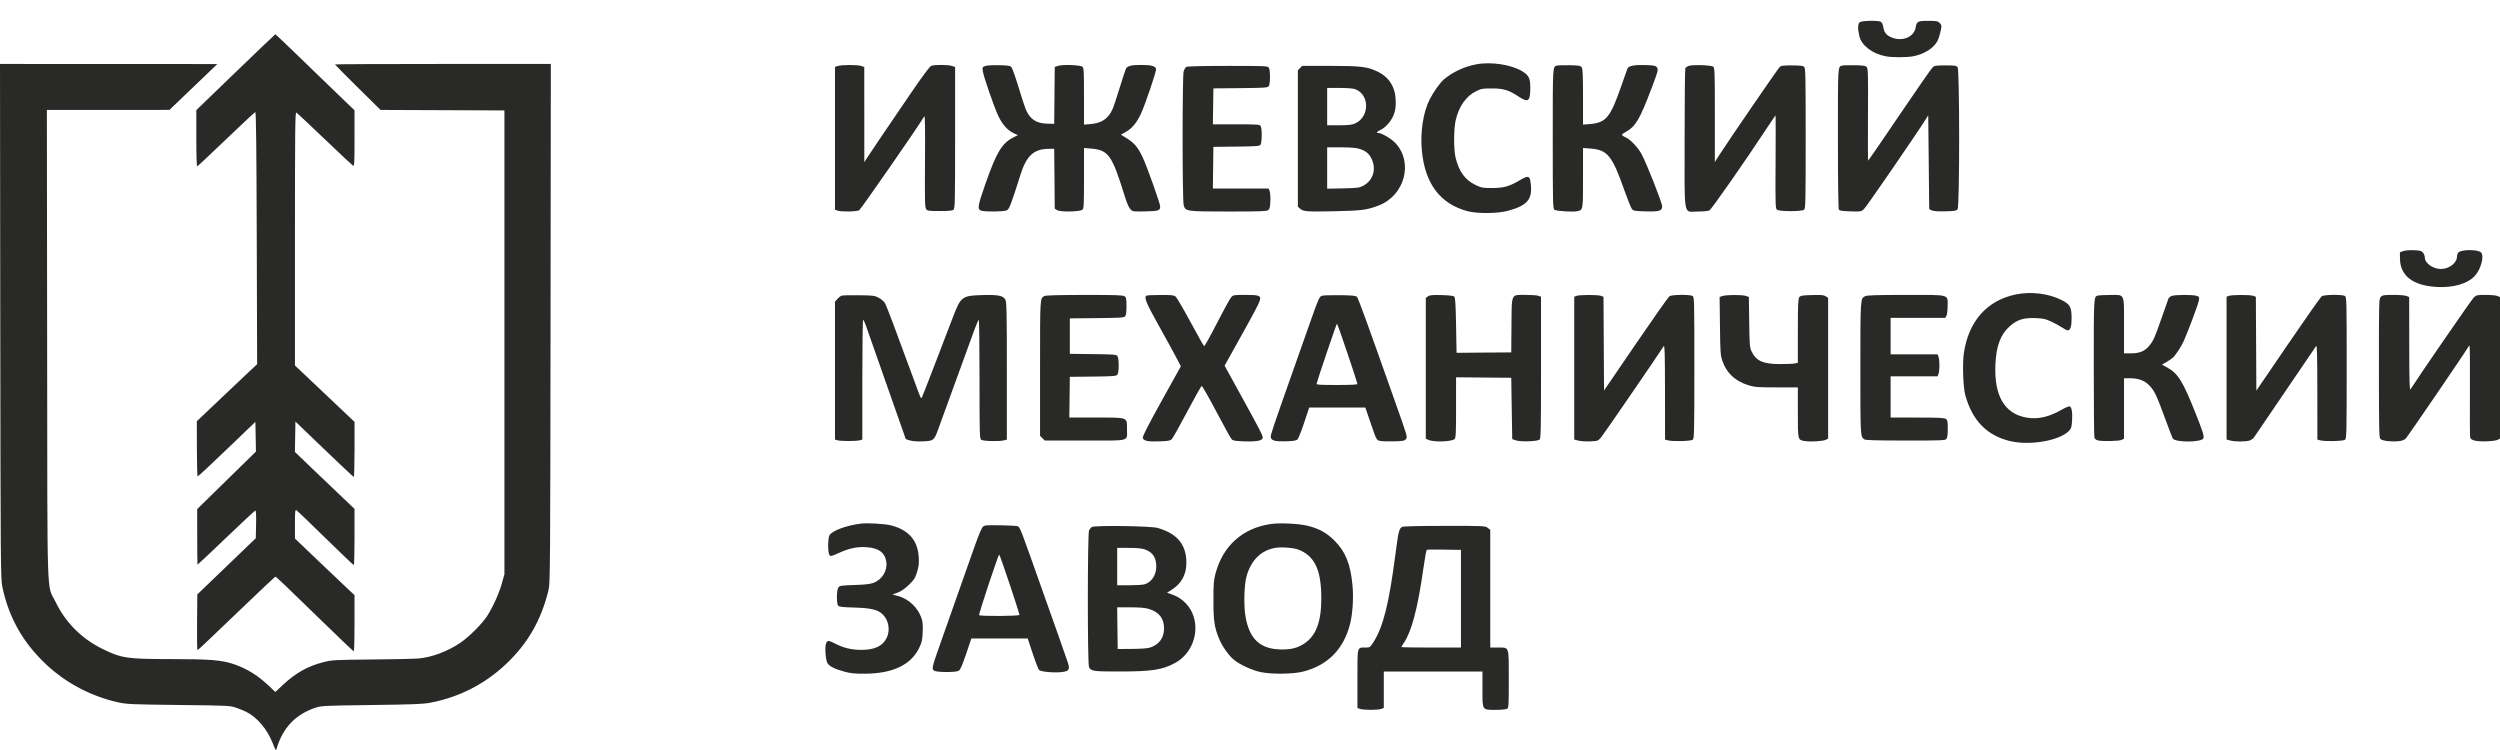 <svg width="120" height="36" viewBox="0 0 120 36" fill="none" xmlns="http://www.w3.org/2000/svg">
<path fill-rule="evenodd" clip-rule="evenodd" d="M89.273 1.064C89.17 1.137 89.163 1.38 89.253 1.747C89.362 2.19 89.882 2.584 90.517 2.702C90.834 2.761 91.512 2.761 91.83 2.701C92.357 2.603 92.817 2.313 92.999 1.966C93.078 1.814 93.188 1.397 93.188 1.25C93.188 1.214 93.146 1.142 93.094 1.092C93.014 1.013 92.938 1 92.558 1C92.055 1 91.999 1.029 91.952 1.315C91.875 1.788 91.291 2.019 90.766 1.785C90.534 1.681 90.438 1.553 90.395 1.286C90.376 1.167 90.329 1.071 90.278 1.044C90.144 0.974 89.377 0.989 89.273 1.064ZM11.31 3.465L9.423 5.286V6.643C9.423 7.497 9.44 7.993 9.469 7.984C9.494 7.975 10.119 7.389 10.858 6.681C11.598 5.972 12.226 5.387 12.254 5.38C12.292 5.371 12.311 7.047 12.324 11.424L12.342 17.48L11.949 17.849C11.733 18.051 11.081 18.668 10.501 19.219L9.447 20.221L9.451 21.535C9.454 22.258 9.468 22.854 9.482 22.861C9.513 22.874 9.943 22.474 11.298 21.173L12.259 20.25L12.272 20.963L12.285 21.676L10.875 23.056L9.465 24.436L9.466 25.764C9.466 26.495 9.473 27.098 9.48 27.105C9.487 27.112 10.105 26.53 10.853 25.812C11.601 25.095 12.233 24.507 12.259 24.506C12.289 24.505 12.301 24.747 12.292 25.17L12.278 25.835L10.874 27.184L9.471 28.533L9.459 29.877C9.452 30.616 9.461 31.216 9.478 31.209C9.516 31.196 10.011 30.727 11.835 28.979C12.582 28.264 13.205 27.679 13.22 27.679C13.256 27.679 13.78 28.179 15.518 29.872C16.306 30.639 16.965 31.267 16.983 31.267C17.002 31.267 17.017 30.659 17.017 29.917V28.567L16.607 28.182C16.381 27.971 15.738 27.36 15.177 26.824L14.158 25.85V25.152C14.158 24.536 14.166 24.459 14.23 24.494C14.27 24.516 14.898 25.117 15.626 25.831C16.354 26.544 16.965 27.127 16.983 27.127C17.002 27.127 17.017 26.52 17.017 25.777V24.427L16.372 23.813C16.018 23.476 15.374 22.86 14.941 22.447L14.155 21.694L14.168 20.965L14.181 20.235L15.564 21.563C16.324 22.294 16.962 22.892 16.982 22.893C17.001 22.894 17.017 22.3 17.018 21.573L17.018 20.25L16.508 19.767C16.227 19.502 15.584 18.892 15.078 18.413L14.158 17.543V11.454C14.158 6.233 14.167 5.37 14.223 5.402C14.26 5.422 14.874 5.997 15.589 6.681C16.303 7.364 16.917 7.939 16.952 7.959C17.007 7.99 17.017 7.779 17.017 6.645V5.294L16.068 4.381C15.546 3.878 14.695 3.057 14.178 2.555C13.662 2.054 13.229 1.644 13.218 1.644C13.206 1.644 12.348 2.464 11.31 3.465ZM70.852 3.089C70.279 3.199 69.727 3.457 69.306 3.812C69.129 3.962 68.807 4.414 68.628 4.765C68.313 5.382 68.165 6.345 68.249 7.23C68.4 8.826 69.134 9.794 70.454 10.14C70.927 10.264 71.912 10.251 72.398 10.115C73.317 9.857 73.558 9.572 73.478 8.837C73.434 8.429 73.371 8.405 72.966 8.643C72.444 8.95 72.189 9.022 71.626 9.024C71.163 9.026 71.114 9.017 70.82 8.876C70.322 8.637 70.028 8.231 69.867 7.561C69.773 7.17 69.776 6.193 69.873 5.77C70.025 5.107 70.381 4.605 70.866 4.371C71.109 4.254 71.178 4.243 71.626 4.245C72.18 4.249 72.415 4.321 72.902 4.641C73.358 4.94 73.454 4.866 73.454 4.214C73.454 3.764 73.385 3.619 73.088 3.433C72.554 3.101 71.574 2.95 70.852 3.089ZM0.013 15.409C0.026 27.039 0.031 27.771 0.11 28.155C0.413 29.627 1.099 30.845 2.218 31.895C3.176 32.793 4.389 33.43 5.684 33.715C6.083 33.803 6.32 33.813 8.58 33.839C10.993 33.867 11.046 33.87 11.342 33.973C11.508 34.032 11.72 34.118 11.814 34.165C12.344 34.43 12.832 35.007 13.09 35.672C13.231 36.036 13.242 36.053 13.279 35.929C13.577 34.926 14.192 34.283 15.157 33.966C15.429 33.877 15.592 33.869 17.837 33.841C19.809 33.816 20.301 33.797 20.648 33.731C22.039 33.469 23.28 32.834 24.307 31.858C25.346 30.87 25.978 29.765 26.329 28.323C26.408 27.997 26.413 27.308 26.426 15.524L26.44 3.07H21.26C18.41 3.07 16.079 3.08 16.079 3.093C16.079 3.106 16.571 3.602 17.172 4.197L18.266 5.277L21.239 5.289L24.212 5.301V16.432V27.564L24.086 28.014C23.949 28.5 23.65 29.159 23.375 29.58C23.132 29.954 22.51 30.573 22.099 30.852C21.477 31.274 20.72 31.555 20.046 31.612C19.888 31.625 18.905 31.645 17.861 31.655C16.023 31.673 15.948 31.677 15.513 31.787C14.774 31.975 14.191 32.303 13.581 32.873L13.216 33.215L12.948 32.96C12.395 32.432 11.885 32.111 11.251 31.889C10.664 31.683 10.102 31.637 8.201 31.636C6.095 31.635 5.831 31.596 4.923 31.15C3.925 30.661 3.144 29.88 2.67 28.898C2.233 27.991 2.277 29.327 2.263 16.559L2.25 5.278L5.192 5.277L8.134 5.275L9.283 4.175L10.431 3.074L5.216 3.072L0 3.07L0.013 15.409ZM40.208 3.169L40.079 3.215V6.64V10.064L40.199 10.109C40.372 10.173 41.113 10.162 41.24 10.092C41.32 10.049 44.127 6.002 44.368 5.582C44.4 5.527 44.41 6.225 44.4 7.723C44.387 9.637 44.395 9.959 44.455 10.038C44.518 10.122 44.579 10.13 45.107 10.13C45.532 10.13 45.711 10.113 45.767 10.067C45.838 10.01 45.845 9.711 45.845 6.61V3.217L45.697 3.166C45.517 3.104 44.863 3.1 44.704 3.159C44.626 3.188 44.315 3.603 43.731 4.458C42.642 6.052 41.719 7.416 41.588 7.624L41.487 7.785L41.486 5.501L41.485 3.217L41.338 3.166C41.156 3.104 40.384 3.106 40.208 3.169ZM47.281 3.169C47.155 3.216 47.148 3.232 47.173 3.409C47.211 3.677 47.733 5.184 47.925 5.58C48.12 5.983 48.358 6.251 48.644 6.386L48.858 6.488L48.646 6.594C48.096 6.868 47.833 7.304 47.301 8.823C46.932 9.876 46.905 10.04 47.09 10.109C47.265 10.174 48.188 10.164 48.329 10.095C48.446 10.038 48.528 9.822 48.992 8.36C49.27 7.481 49.625 7.155 50.312 7.145L50.602 7.141L50.615 8.577L50.627 10.014L50.742 10.088C50.89 10.183 51.832 10.167 51.955 10.067C52.024 10.011 52.032 9.846 52.032 8.554V7.104L52.359 7.131C53.211 7.201 53.375 7.434 54.001 9.458C54.096 9.763 54.191 9.976 54.264 10.048C54.376 10.158 54.394 10.16 54.989 10.146C55.63 10.13 55.686 10.11 55.688 9.902C55.689 9.776 55.057 7.998 54.866 7.59C54.602 7.023 54.453 6.856 53.937 6.545L53.803 6.464L54.038 6.333C54.338 6.165 54.566 5.89 54.766 5.458C54.972 5.012 55.513 3.416 55.492 3.313C55.464 3.171 55.266 3.117 54.774 3.117C54.303 3.117 54.117 3.163 54.043 3.3C54.022 3.338 53.889 3.747 53.746 4.21C53.604 4.673 53.449 5.138 53.4 5.245C53.196 5.696 52.879 5.911 52.356 5.954L52.032 5.981V4.623C52.032 3.428 52.023 3.257 51.956 3.203C51.853 3.119 51.018 3.088 50.795 3.16L50.627 3.214L50.615 4.579L50.602 5.945L50.266 5.936C49.736 5.921 49.444 5.727 49.237 5.252C49.194 5.152 49.036 4.669 48.888 4.178C48.739 3.688 48.583 3.253 48.542 3.212C48.483 3.155 48.351 3.136 47.941 3.129C47.65 3.123 47.355 3.141 47.281 3.169ZM74.743 3.147C74.524 3.205 74.532 3.076 74.532 6.635C74.532 9.711 74.539 10.01 74.609 10.067C74.692 10.135 75.522 10.185 75.726 10.135C75.987 10.071 75.985 10.082 75.985 8.534V7.104L76.333 7.13C77.163 7.192 77.384 7.464 77.979 9.158C78.129 9.584 78.288 9.977 78.332 10.032C78.406 10.121 78.468 10.132 78.969 10.145C79.656 10.164 79.782 10.126 79.782 9.902C79.782 9.729 79.037 7.841 78.787 7.382C78.628 7.089 78.28 6.717 78.067 6.613C77.797 6.481 77.796 6.468 78.041 6.33C78.509 6.068 78.703 5.741 79.264 4.266C79.596 3.395 79.61 3.338 79.527 3.227C79.471 3.152 79.388 3.136 78.98 3.123C78.459 3.105 78.171 3.161 78.118 3.289C78.1 3.333 77.961 3.725 77.81 4.16C77.296 5.64 77.088 5.89 76.317 5.954L75.985 5.981V4.649C75.985 3.578 75.972 3.3 75.919 3.229C75.862 3.152 75.786 3.139 75.345 3.131C75.065 3.126 74.794 3.133 74.743 3.147ZM81.049 3.165C80.985 3.191 80.917 3.237 80.897 3.267C80.877 3.298 80.861 4.818 80.861 6.646C80.86 10.558 80.787 10.153 81.49 10.153C81.734 10.153 81.984 10.131 82.047 10.103C82.147 10.058 83.737 7.781 84.872 6.057C85.055 5.779 85.214 5.544 85.224 5.534C85.234 5.523 85.236 6.524 85.228 7.758C85.215 9.825 85.221 10.005 85.294 10.065C85.406 10.157 86.483 10.158 86.595 10.067C86.666 10.01 86.672 9.713 86.672 6.635C86.672 3.556 86.666 3.259 86.595 3.202C86.54 3.157 86.371 3.139 86.01 3.139C85.564 3.139 85.492 3.15 85.414 3.231C85.315 3.332 82.963 6.76 82.563 7.385L82.313 7.776V5.52C82.313 3.48 82.306 3.259 82.236 3.202C82.14 3.124 81.22 3.095 81.049 3.165ZM88.43 3.147C88.211 3.205 88.219 3.077 88.22 6.629C88.22 8.664 88.238 10.02 88.265 10.061C88.299 10.114 88.43 10.134 88.822 10.146C89.329 10.161 89.335 10.16 89.475 10.031C89.592 9.923 92.064 6.326 92.442 5.715L92.555 5.531L92.579 7.783L92.602 10.036L92.719 10.096C92.801 10.138 92.998 10.152 93.368 10.143C93.83 10.132 93.907 10.119 93.965 10.041C94.064 9.908 94.064 3.361 93.965 3.228C93.906 3.149 93.839 3.139 93.383 3.139C92.912 3.139 92.858 3.148 92.758 3.242C92.698 3.299 91.984 4.327 91.172 5.526C90.36 6.726 89.685 7.709 89.672 7.711C89.659 7.714 89.655 6.727 89.663 5.519C89.674 3.656 89.666 3.309 89.609 3.232C89.549 3.152 89.478 3.139 89.032 3.131C88.753 3.126 88.482 3.133 88.43 3.147ZM56.944 3.21C56.9 3.236 56.842 3.333 56.815 3.427C56.748 3.666 56.749 9.608 56.817 9.847C56.902 10.149 56.937 10.153 58.983 10.153C60.456 10.153 60.796 10.142 60.87 10.088C60.943 10.036 60.964 9.955 60.977 9.663C60.986 9.465 60.971 9.246 60.943 9.176L60.894 9.049H59.556H58.218L58.23 8.049L58.243 7.049L59.344 7.037C60.313 7.026 60.453 7.015 60.505 6.947C60.576 6.853 60.584 6.183 60.515 6.057C60.469 5.972 60.406 5.968 59.342 5.968H58.218L58.23 5.105L58.243 4.243L59.539 4.23C60.648 4.22 60.843 4.208 60.895 4.146C60.981 4.044 60.983 3.339 60.897 3.238C60.839 3.169 60.644 3.162 58.929 3.163C57.75 3.164 56.994 3.182 56.944 3.21ZM62.4 3.268L62.298 3.375V6.647V9.92L62.4 10.013C62.554 10.154 62.718 10.167 64.047 10.14C65.357 10.114 65.633 10.077 66.195 9.856C67.422 9.373 67.843 7.808 66.995 6.883C66.794 6.663 66.321 6.382 66.153 6.382C66.046 6.382 66.093 6.313 66.244 6.247C66.491 6.14 66.775 5.823 66.892 5.526C66.972 5.322 66.998 5.163 66.996 4.887C66.992 4.204 66.697 3.714 66.124 3.437C65.63 3.2 65.328 3.163 63.841 3.162L62.502 3.162L62.4 3.268ZM65.021 4.272C65.747 4.511 65.76 5.607 65.042 5.927C64.891 5.994 64.734 6.012 64.278 6.013L63.704 6.014V5.117V4.22H64.283C64.601 4.22 64.933 4.243 65.021 4.272ZM65.236 7.14C65.531 7.227 65.696 7.352 65.815 7.582C66.086 8.103 65.921 8.663 65.421 8.924C65.249 9.014 65.141 9.027 64.466 9.041L63.704 9.057V8.064V7.072H64.352C64.79 7.072 65.076 7.094 65.236 7.14ZM115.359 12.051L115.195 12.11L115.199 12.418C115.209 13.237 115.821 13.709 116.956 13.774C117.761 13.82 118.443 13.622 118.794 13.241C119.087 12.922 119.255 12.281 119.087 12.116C118.936 11.968 118.158 11.968 118.007 12.116C117.969 12.153 117.937 12.239 117.937 12.307C117.937 12.619 117.562 12.911 117.164 12.911C116.783 12.911 116.391 12.632 116.391 12.36C116.391 12.291 116.352 12.187 116.305 12.13C116.234 12.043 116.164 12.024 115.872 12.01C115.664 12 115.457 12.017 115.359 12.051ZM96.75 14.135C95.368 14.426 94.493 15.418 94.264 16.955C94.191 17.448 94.23 18.584 94.333 18.962C94.668 20.187 95.376 20.912 96.494 21.174C97.441 21.397 98.851 21.152 99.305 20.687C99.418 20.571 99.439 20.506 99.458 20.21C99.485 19.806 99.444 19.543 99.349 19.507C99.311 19.493 99.139 19.563 98.965 19.664C98.348 20.02 97.811 20.14 97.266 20.043C96.219 19.857 95.718 19.005 95.779 17.513C95.817 16.605 96.024 16.051 96.479 15.65C96.823 15.347 97.14 15.247 97.688 15.268C98.068 15.283 98.179 15.306 98.448 15.43C98.622 15.51 98.858 15.639 98.973 15.716C99.087 15.794 99.214 15.857 99.253 15.857C99.382 15.857 99.44 15.665 99.437 15.25C99.432 14.73 99.362 14.607 98.953 14.4C98.329 14.085 97.476 13.982 96.75 14.135ZM40.421 14.185C40.363 14.197 40.263 14.27 40.198 14.346L40.079 14.484V17.792V21.099L40.208 21.135C40.375 21.18 41.096 21.18 41.263 21.135L41.392 21.099V18.225C41.392 16.645 41.409 15.351 41.429 15.351C41.45 15.351 41.512 15.481 41.567 15.639C41.686 15.982 42.504 18.311 42.734 18.962C42.823 19.215 43.027 19.795 43.187 20.25L43.477 21.078L43.665 21.139C43.783 21.177 44.012 21.194 44.285 21.185C44.811 21.167 44.84 21.144 45.037 20.595C45.24 20.03 46.375 16.913 46.774 15.823C46.869 15.564 46.962 15.352 46.981 15.352C47.001 15.351 47.017 16.632 47.017 18.198C47.017 20.788 47.023 21.049 47.094 21.107C47.18 21.177 47.973 21.197 48.2 21.135L48.329 21.099V17.809C48.329 14.968 48.319 14.501 48.258 14.385C48.155 14.189 47.918 14.142 47.134 14.164C46.176 14.191 46.115 14.238 45.736 15.236C45.11 16.884 44.286 19.014 44.251 19.076C44.204 19.157 44.215 19.18 43.874 18.249C43.012 15.893 42.552 14.674 42.479 14.551C42.433 14.472 42.301 14.357 42.186 14.295C41.992 14.19 41.926 14.181 41.251 14.172C40.851 14.167 40.478 14.173 40.421 14.185ZM50.134 14.209C49.917 14.325 49.923 14.225 49.923 17.662V20.921L50.038 21.034L50.153 21.147H52.075C54.302 21.147 54.095 21.204 54.095 20.598C54.095 20.014 54.171 20.043 52.617 20.043H51.327L51.34 19.066L51.352 18.088L52.461 18.076C53.42 18.065 53.577 18.053 53.633 17.988C53.719 17.886 53.719 17.186 53.632 17.083C53.578 17.019 53.415 17.007 52.461 16.997L51.352 16.984V16.133V15.282L52.648 15.27C53.781 15.259 53.952 15.248 54.007 15.182C54.051 15.131 54.071 14.975 54.071 14.697C54.071 14.343 54.058 14.277 53.98 14.221C53.905 14.167 53.567 14.156 52.058 14.157C50.824 14.158 50.197 14.175 50.134 14.209ZM55.044 14.186C54.892 14.246 55 14.516 55.62 15.627C56.055 16.406 56.376 16.994 56.538 17.306L56.681 17.582L55.761 19.238C55.144 20.349 54.846 20.931 54.855 21.006C54.873 21.162 55.079 21.206 55.676 21.185C56.078 21.171 56.172 21.153 56.248 21.077C56.297 21.027 56.63 20.435 56.986 19.761C57.342 19.088 57.655 18.531 57.681 18.524C57.706 18.517 58.023 19.073 58.385 19.76C58.746 20.447 59.079 21.044 59.124 21.089C59.189 21.153 59.31 21.172 59.727 21.186C60.329 21.206 60.61 21.149 60.61 21.006C60.61 20.891 60.495 20.668 59.548 18.947L58.781 17.552L59.08 17.015C59.244 16.72 59.5 16.261 59.648 15.995C60.175 15.054 60.429 14.57 60.469 14.432C60.54 14.19 60.453 14.155 59.784 14.155C59.225 14.155 59.195 14.16 59.096 14.267C59.039 14.328 58.733 14.887 58.414 15.509C58.096 16.131 57.819 16.629 57.798 16.616C57.777 16.604 57.482 16.081 57.143 15.455C56.804 14.829 56.483 14.28 56.431 14.236C56.349 14.168 56.24 14.156 55.718 14.159C55.38 14.161 55.076 14.173 55.044 14.186ZM63.439 14.2C63.331 14.244 63.266 14.389 62.929 15.351C62.818 15.668 62.46 16.682 62.133 17.605C61.1 20.528 60.98 20.884 60.995 20.981C61.019 21.148 61.201 21.198 61.723 21.183C62.092 21.171 62.221 21.15 62.28 21.092C62.323 21.05 62.467 20.688 62.6 20.288L62.842 19.56H64.189H65.535L65.803 20.34C66.07 21.119 66.071 21.121 66.233 21.161C66.322 21.183 66.625 21.194 66.905 21.185C67.342 21.172 67.424 21.158 67.48 21.082C67.564 20.969 67.578 21.018 66.981 19.33C65.546 15.272 65.196 14.312 65.131 14.248C65.074 14.192 64.907 14.176 64.3 14.168C63.882 14.163 63.494 14.177 63.439 14.2ZM68.544 14.224L68.438 14.299V17.675V21.052L68.54 21.105C68.782 21.232 69.681 21.209 69.821 21.072C69.88 21.013 69.891 20.78 69.891 19.556V18.11L71.216 18.122L72.54 18.134L72.563 19.606L72.587 21.078L72.774 21.14C73.004 21.215 73.791 21.189 73.898 21.102C73.961 21.051 73.969 20.632 73.969 17.645V14.245L73.849 14.2C73.783 14.175 73.511 14.155 73.245 14.155C72.512 14.155 72.565 14.044 72.551 15.615L72.54 16.915L71.227 16.924L69.915 16.935L69.891 15.616C69.874 14.622 69.853 14.283 69.807 14.238C69.766 14.198 69.568 14.174 69.198 14.164C68.752 14.153 68.629 14.164 68.544 14.224ZM75.668 14.203L75.563 14.244V17.671V21.098L75.761 21.15C75.869 21.178 76.126 21.195 76.331 21.185C76.7 21.169 76.704 21.167 76.859 20.985C76.978 20.846 79.558 17.087 79.861 16.612C79.905 16.543 79.918 17.023 79.92 18.812L79.922 21.099L80.051 21.135C80.281 21.198 81.165 21.177 81.251 21.107C81.322 21.049 81.329 20.75 81.329 17.647C81.329 14.336 81.326 14.249 81.238 14.203C81.099 14.13 80.243 14.142 80.132 14.219C80.081 14.254 79.354 15.287 78.516 16.514L76.993 18.745L76.981 16.495L76.968 14.245L76.849 14.2C76.699 14.144 75.811 14.146 75.668 14.203ZM82.673 14.21L82.541 14.257L82.558 15.644C82.573 16.924 82.582 17.053 82.677 17.329C82.876 17.908 83.293 18.296 83.924 18.491C84.227 18.585 84.353 18.594 85.278 18.594H86.297V19.798C86.297 21.157 86.288 21.119 86.653 21.173C86.937 21.215 87.513 21.177 87.645 21.107L87.75 21.052V17.674V14.295L87.635 14.221C87.542 14.161 87.416 14.15 86.975 14.163C86.501 14.176 86.422 14.19 86.364 14.268C86.31 14.34 86.297 14.639 86.297 15.885V17.414L86.153 17.445C86.073 17.462 85.762 17.476 85.461 17.476C84.631 17.476 84.297 17.33 84.077 16.869C83.986 16.678 83.977 16.569 83.962 15.458L83.946 14.254L83.802 14.204C83.622 14.143 82.85 14.147 82.673 14.21ZM89.533 14.214C89.295 14.332 89.299 14.281 89.298 17.666C89.297 20.921 89.299 20.951 89.481 21.088C89.536 21.13 90.036 21.145 91.46 21.146C93.175 21.147 93.37 21.14 93.428 21.071C93.472 21.019 93.493 20.865 93.493 20.584C93.493 20.231 93.48 20.165 93.401 20.108C93.328 20.056 93.062 20.043 92.031 20.043H90.75V19.054V18.065H91.876H93.003L93.048 17.947C93.073 17.882 93.094 17.697 93.094 17.536C93.094 17.375 93.073 17.19 93.048 17.125L93.003 17.007H91.876H90.75V16.133V15.259H92.061H93.372L93.429 15.156C93.46 15.099 93.486 14.893 93.486 14.697C93.487 14.113 93.644 14.155 91.481 14.156C90.106 14.156 89.62 14.171 89.533 14.214ZM100.688 14.187C100.499 14.253 100.5 14.234 100.501 17.625C100.501 19.423 100.514 20.941 100.53 20.998C100.546 21.058 100.61 21.116 100.682 21.136C100.892 21.194 101.732 21.176 101.848 21.111L101.953 21.052V19.605V18.157H102.226C102.642 18.157 102.931 18.26 103.156 18.489C103.408 18.745 103.511 18.959 103.917 20.066C104.102 20.572 104.271 21.014 104.292 21.047C104.418 21.247 105.687 21.238 105.765 21.037C105.806 20.933 105.733 20.705 105.378 19.813C104.771 18.29 104.547 17.928 104.029 17.642L103.775 17.501L103.978 17.386C104.089 17.322 104.23 17.226 104.291 17.173C104.43 17.051 104.703 16.636 104.823 16.364C105.046 15.858 105.519 14.59 105.545 14.428C105.572 14.265 105.563 14.245 105.448 14.202C105.278 14.139 104.377 14.143 104.232 14.207C104.167 14.236 104.101 14.293 104.085 14.334C104.069 14.375 103.919 14.799 103.753 15.276C103.422 16.225 103.366 16.349 103.158 16.604C102.951 16.856 102.696 16.961 102.29 16.961H101.953V15.63C101.953 14.03 102.012 14.153 101.252 14.159C100.98 14.161 100.726 14.174 100.688 14.187ZM106.981 14.203L106.875 14.244V17.671V21.097L107.051 21.145C107.278 21.206 107.807 21.207 107.981 21.145C108.056 21.119 108.151 21.052 108.192 20.996C108.268 20.892 111.071 16.769 111.173 16.611C111.217 16.543 111.23 17.023 111.232 18.812L111.234 21.099L111.363 21.135C111.593 21.198 112.477 21.177 112.563 21.107C112.634 21.049 112.641 20.75 112.641 17.647C112.641 14.336 112.638 14.249 112.55 14.203C112.411 14.13 111.556 14.142 111.444 14.219C111.393 14.254 110.666 15.288 109.828 16.516L108.305 18.75L108.293 16.497L108.281 14.245L108.161 14.2C108.011 14.144 107.123 14.146 106.981 14.203ZM114.281 14.247C114.189 14.338 114.188 14.401 114.188 17.671C114.188 20.57 114.197 21.012 114.258 21.072C114.347 21.159 114.777 21.213 115.115 21.178C115.302 21.16 115.405 21.122 115.479 21.046C115.58 20.942 118.339 16.901 118.448 16.697C118.478 16.64 118.518 16.593 118.537 16.593C118.555 16.593 118.564 17.56 118.556 18.742C118.548 19.924 118.554 20.937 118.568 20.994C118.587 21.069 118.65 21.113 118.793 21.15C119.034 21.214 119.748 21.187 119.895 21.108L120 21.052V17.657V14.262L119.881 14.209C119.815 14.179 119.562 14.155 119.319 14.155C118.901 14.155 118.869 14.162 118.74 14.282C118.639 14.376 116.1 18.06 115.702 18.69C115.658 18.759 115.646 18.287 115.643 16.52L115.641 14.262L115.521 14.209C115.454 14.179 115.178 14.155 114.888 14.155C114.438 14.155 114.364 14.166 114.281 14.247ZM64.678 16.958C64.942 17.741 65.157 18.403 65.157 18.43C65.157 18.463 64.84 18.479 64.169 18.479C63.352 18.479 63.184 18.468 63.197 18.416C63.246 18.206 64.152 15.535 64.173 15.535C64.188 15.535 64.415 16.175 64.678 16.958ZM41.345 25.131C40.633 25.214 39.926 25.477 39.811 25.701C39.733 25.854 39.732 26.532 39.811 26.637C39.866 26.712 39.895 26.706 40.232 26.556C40.766 26.317 41.114 26.24 41.556 26.263C42.168 26.296 42.473 26.514 42.543 26.968C42.607 27.39 42.335 27.831 41.917 27.981C41.76 28.037 41.497 28.066 41.004 28.081C40.366 28.101 40.306 28.111 40.242 28.2C40.154 28.323 40.146 28.962 40.231 29.069C40.279 29.129 40.423 29.146 41.017 29.163C41.825 29.185 42.155 29.268 42.388 29.508C42.657 29.783 42.734 30.249 42.569 30.6C42.376 31.009 41.996 31.193 41.345 31.194C40.865 31.194 40.479 31.099 40.052 30.876C39.771 30.73 39.714 30.731 39.651 30.887C39.581 31.064 39.63 31.701 39.724 31.843C39.822 31.989 40.078 32.115 40.533 32.24C40.827 32.32 41.021 32.34 41.509 32.338C42.849 32.333 43.732 31.913 44.123 31.094C44.25 30.828 44.274 30.72 44.29 30.338C44.304 30.007 44.289 29.835 44.232 29.671C44.057 29.165 43.618 28.749 43.114 28.611L42.839 28.536L43.085 28.446C43.253 28.385 43.425 28.266 43.623 28.075C43.88 27.827 43.927 27.753 44.019 27.455C44.103 27.18 44.118 27.044 44.099 26.735C44.047 25.929 43.614 25.436 42.764 25.216C42.49 25.146 41.648 25.095 41.345 25.131ZM60.985 25.154C59.65 25.354 58.715 26.186 58.353 27.498C58.259 27.84 58.246 27.996 58.245 28.806C58.243 29.792 58.29 30.113 58.52 30.669C58.665 31.018 58.964 31.445 59.214 31.658C59.488 31.892 60.091 32.172 60.516 32.261C61.045 32.372 62.073 32.359 62.553 32.236C63.747 31.928 64.506 31.15 64.809 29.924C64.928 29.439 64.975 28.689 64.921 28.106C64.827 27.078 64.585 26.477 64.055 25.949C63.679 25.574 63.319 25.375 62.775 25.239C62.346 25.132 61.424 25.088 60.985 25.154ZM47.314 25.224C47.111 25.268 47.144 25.189 46.179 27.932C45.948 28.59 45.576 29.645 45.352 30.278C44.697 32.129 44.709 32.083 44.844 32.193C44.946 32.276 45.87 32.28 46.016 32.199C46.092 32.156 46.182 31.952 46.372 31.394L46.626 30.646H47.978H49.33L49.57 31.37C49.701 31.769 49.84 32.125 49.878 32.162C49.964 32.246 50.609 32.303 50.971 32.259C51.307 32.217 51.361 32.139 51.265 31.83C51.227 31.71 51.035 31.156 50.837 30.6C50.639 30.043 50.29 29.06 50.062 28.415C48.994 25.391 48.962 25.308 48.853 25.26C48.764 25.221 47.468 25.191 47.314 25.224ZM52.403 25.298C52.362 25.33 52.304 25.401 52.274 25.456C52.199 25.596 52.196 31.856 52.272 32.019C52.363 32.216 52.48 32.233 53.733 32.232C55.296 32.231 55.809 32.151 56.415 31.816C57.176 31.395 57.556 30.452 57.301 29.612C57.153 29.121 56.771 28.719 56.292 28.547L56.017 28.449L56.217 28.325C56.744 27.996 56.987 27.506 56.942 26.86C56.887 26.074 56.462 25.603 55.571 25.342C55.248 25.247 52.516 25.209 52.403 25.298ZM67.302 25.29C67.156 25.374 67.125 25.501 66.983 26.586C66.671 28.98 66.395 30.086 65.928 30.818C65.763 31.076 65.754 31.083 65.549 31.083C65.133 31.083 65.157 30.991 65.157 32.581V33.983L65.277 34.028C65.343 34.053 65.574 34.073 65.79 34.073C66.005 34.073 66.236 34.053 66.302 34.028L66.422 33.983V33.108V32.233H68.79H71.157V33.081C71.157 34.112 71.131 34.073 71.803 34.073C72.044 34.073 72.282 34.051 72.332 34.025C72.418 33.98 72.422 33.915 72.422 32.606C72.422 30.985 72.457 31.083 71.891 31.083H71.532V28.257V25.432L71.408 25.336C71.288 25.243 71.238 25.241 69.334 25.242C68.105 25.243 67.353 25.261 67.302 25.29ZM62.321 26.381C63.105 26.681 63.423 27.355 63.423 28.72C63.423 29.871 63.159 30.547 62.566 30.916C62.263 31.104 61.982 31.175 61.539 31.174C60.505 31.173 59.98 30.701 59.784 29.597C59.694 29.088 59.719 28.077 59.832 27.669C60.047 26.896 60.527 26.417 61.207 26.299C61.5 26.247 62.085 26.29 62.321 26.381ZM54.943 26.369C55.33 26.504 55.501 26.756 55.501 27.196C55.501 27.607 55.27 27.953 54.934 28.048C54.847 28.073 54.516 28.093 54.2 28.093H53.626V27.196V26.299H54.182C54.563 26.299 54.803 26.321 54.943 26.369ZM70.126 28.739V31.083H68.696C67.91 31.083 67.266 31.072 67.266 31.059C67.266 31.046 67.32 30.954 67.387 30.856C67.761 30.301 68.053 29.186 68.322 27.288C68.389 26.808 68.463 26.404 68.484 26.392C68.505 26.379 68.883 26.374 69.324 26.382L70.126 26.395V28.739ZM48.465 28.043C48.725 28.825 48.938 29.487 48.938 29.515C48.938 29.575 47.036 29.587 46.998 29.526C46.969 29.48 47.916 26.621 47.961 26.621C47.978 26.621 48.205 27.261 48.465 28.043ZM55.129 29.224C55.629 29.369 55.874 29.677 55.874 30.163C55.874 30.622 55.636 30.945 55.196 31.085C55.08 31.122 54.748 31.146 54.329 31.148L53.649 31.152L53.637 30.151L53.624 29.151H54.249C54.684 29.151 54.952 29.173 55.129 29.224Z" fill="#292927"/>
</svg>
